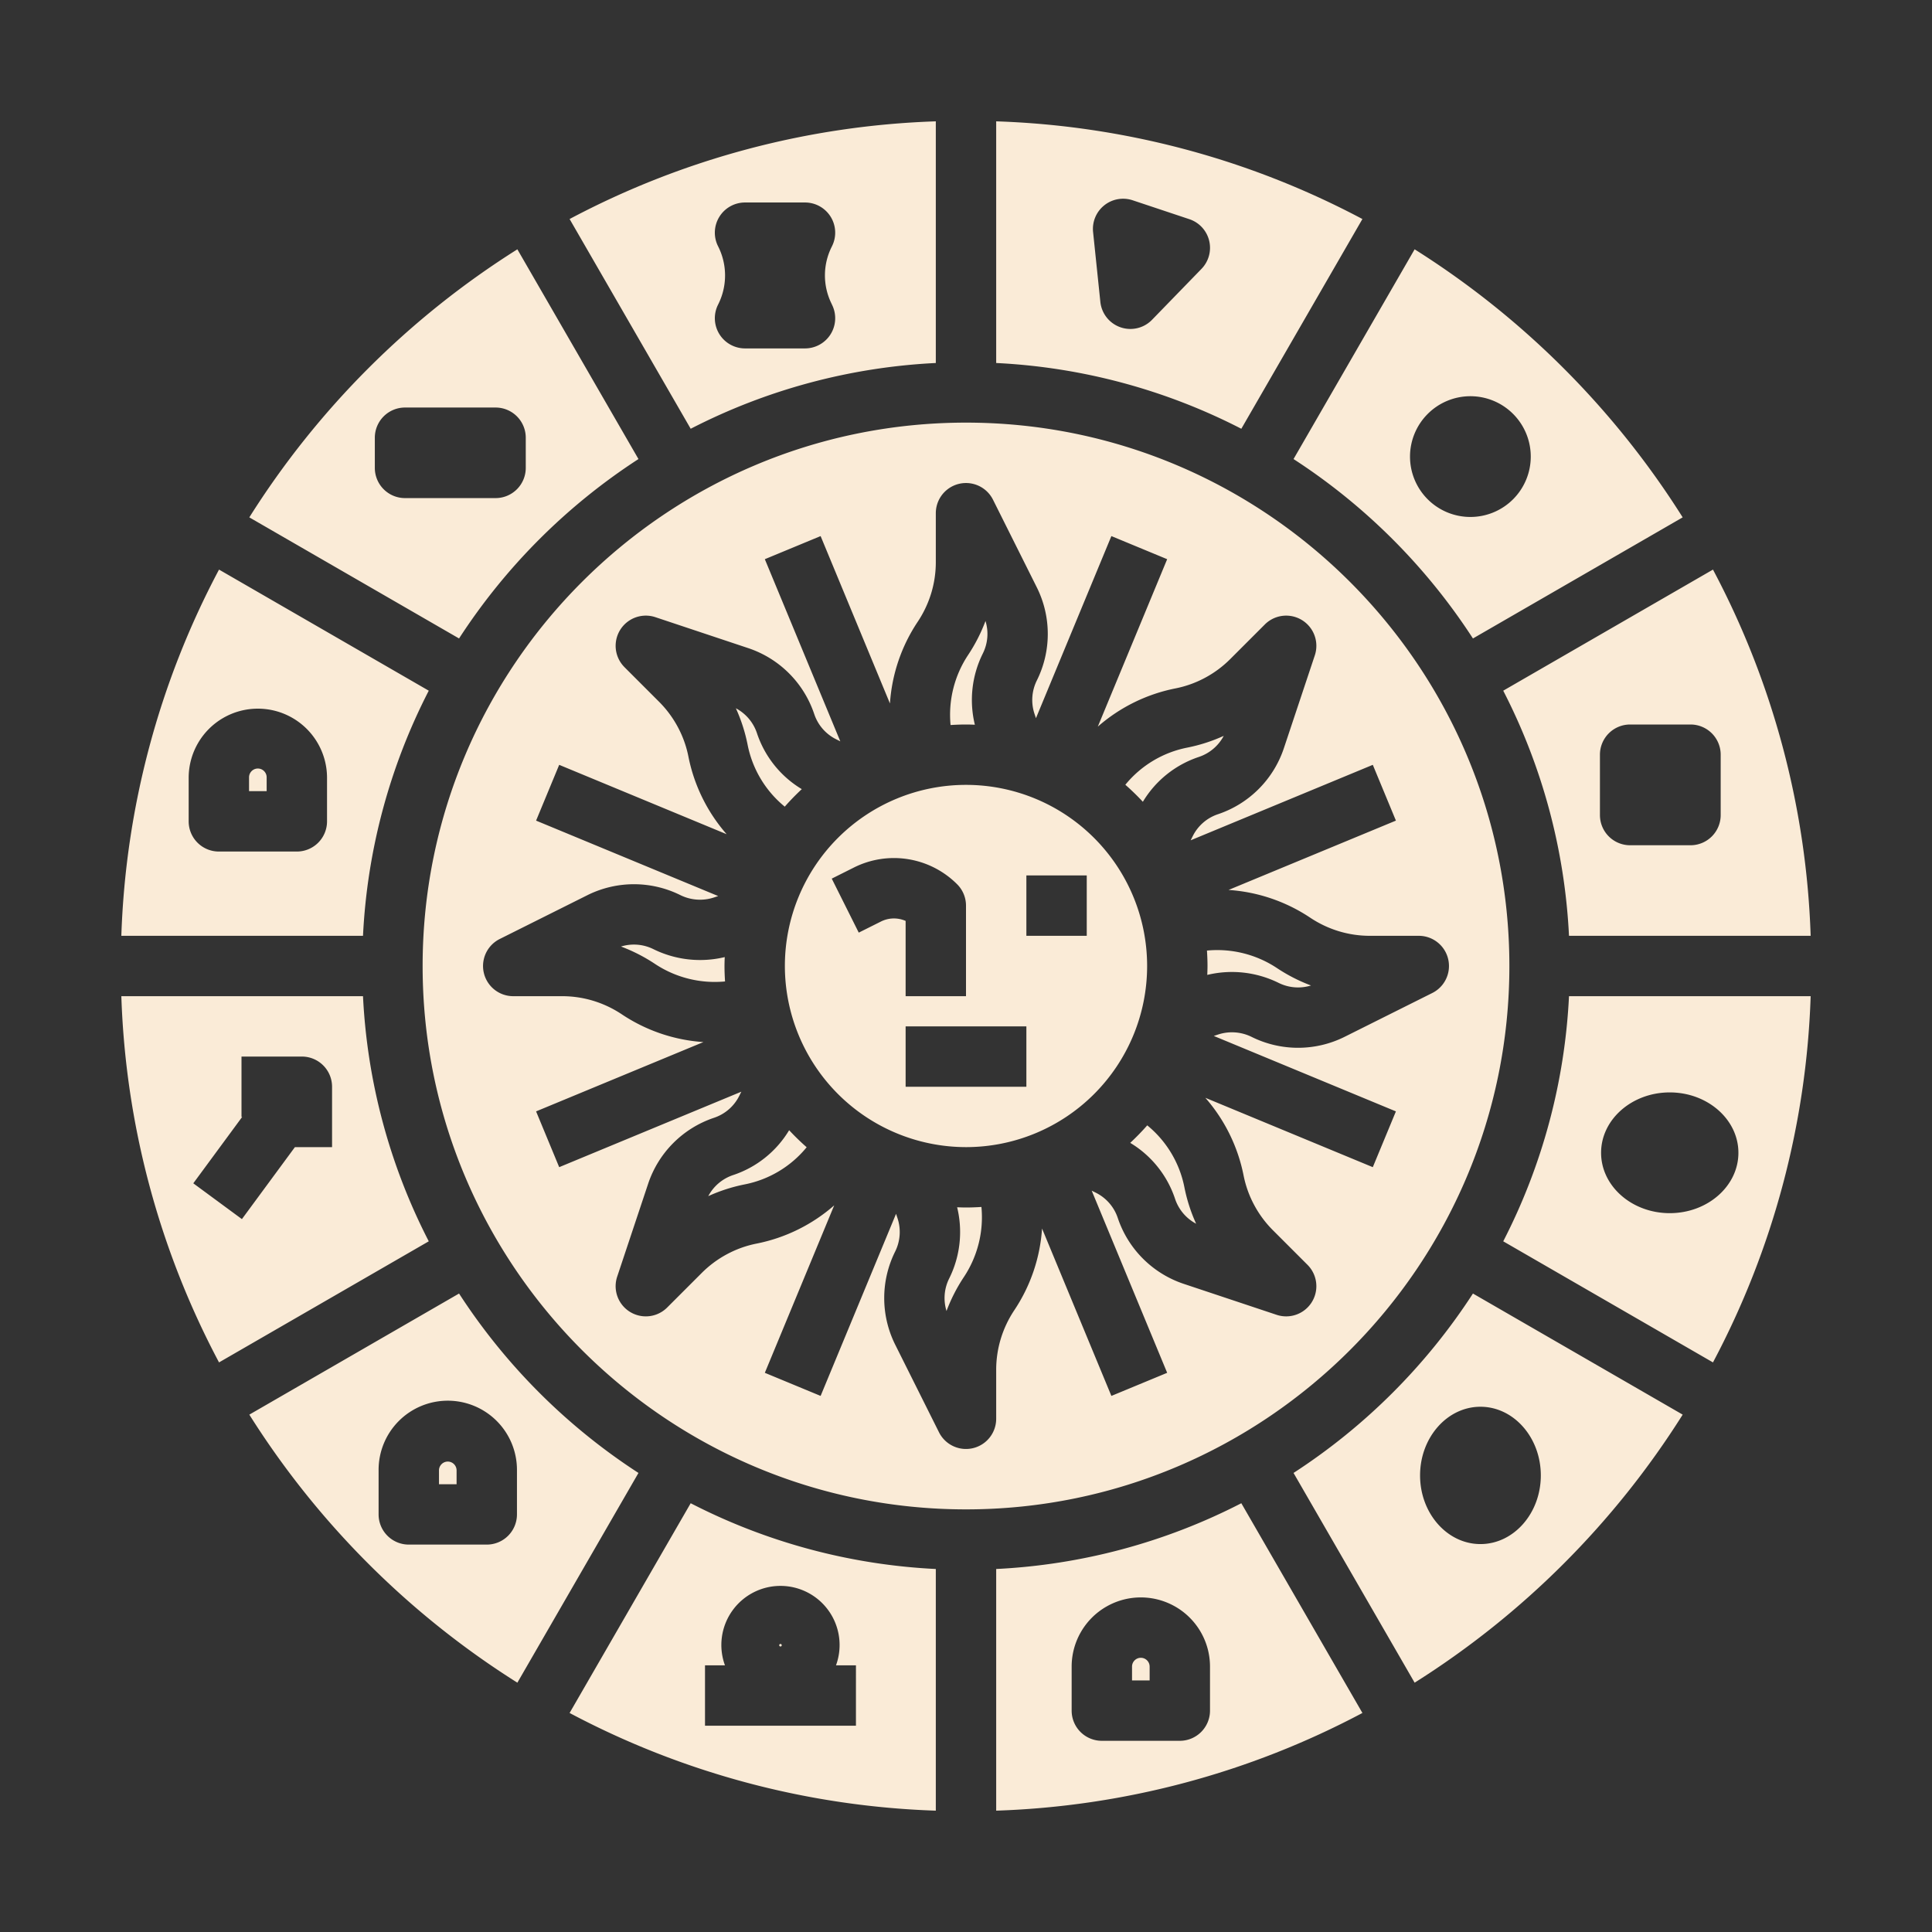 <svg height='100px' width='100px'  fill="#faebd7" xmlns="http://www.w3.org/2000/svg" viewBox="0 0 512 512" x="0px" y="0px"><rect x="0" y="0" width="512" height="512" fill="#333333" stroke="none"/><title>astrology icon</title><desc>astrology icon for website, application, printing, document, poster design, etc.</desc><g><path d="M207.168,436a.334.334,0,1,1-.333-.333A.333.333,0,0,1,207.168,436ZM169.2,390.346l-32.091,55.583a226.888,226.888,0,0,1-71.036-71.036L121.654,342.8A161.277,161.277,0,0,0,169.2,390.346Zm-32.2-.679a18.334,18.334,0,1,0-36.667,0v11.666a8,8,0,0,0,8,8H129a8,8,0,0,0,8-8Zm111,90.177a222.509,222.509,0,0,1-97.052-25.889l32.09-55.582A158.86,158.86,0,0,0,248,415.8Zm-21.165-38.513h-5.288a15.667,15.667,0,1,0-29.425,0h-5.287v16h40ZM302.87,212.482a27.382,27.382,0,0,1,14.86-11.892,11.624,11.624,0,0,0,6.571-5.577,44.006,44.006,0,0,1-9.675,3.114,28.246,28.246,0,0,0-16.4,9.842Q300.661,210.109,302.87,212.482Zm-184.2,174.851a2.337,2.337,0,0,0-2.334,2.334v3.666H121v-3.666A2.336,2.336,0,0,0,118.667,387.333ZM256,192c.788,0,1.568.031,2.349.06a27.629,27.629,0,0,1,2.116-18.888,11.6,11.6,0,0,0,.7-8.6,44.5,44.5,0,0,1-4.631,9.043,28.653,28.653,0,0,0-4.624,18.526C253.265,192.059,254.625,192,256,192Zm-63.94,61.64a27.981,27.981,0,0,1-18.888-2.1,11.611,11.611,0,0,0-8.6-.7,44.472,44.472,0,0,1,9.043,4.631,28.659,28.659,0,0,0,18.528,4.624c-.086-1.353-.145-2.714-.145-4.088C192,255.209,192.031,254.425,192.06,253.64Zm127.88,4.719a27.976,27.976,0,0,1,18.888,2.106,11.608,11.608,0,0,0,8.6.7,44.472,44.472,0,0,1-9.043-4.631,28.653,28.653,0,0,0-18.528-4.624c.086,1.353.145,2.713.145,4.088C320,256.791,319.969,257.575,319.94,258.359Zm-136.9-144.732-32.09-55.582A222.509,222.509,0,0,1,248,32.156V96.2A158.86,158.86,0,0,0,183.038,113.627Zm7.272-48.334a17.071,17.071,0,0,1,.128,15.148l-.186.38a8,8,0,0,0,7.188,11.512h15.893a8,8,0,0,0,7.243-11.4l-.342-.731a16.9,16.9,0,0,1,.12-14.685l.166-.339a8,8,0,0,0-7.187-11.516H197.44a8,8,0,0,0-7.13,11.627Zm138.652,48.334A158.86,158.86,0,0,0,264,96.2V32.156a222.509,222.509,0,0,1,97.052,25.889Zm-8.523-49.844a8,8,0,0,0-5.242-5.695l-15.031-5.011A8,8,0,0,0,289.679,61.5L291.605,80a8,8,0,0,0,13.7,4.746l13.1-13.49A8,8,0,0,0,320.439,63.783ZM342.8,121.654l32.091-55.583a226.888,226.888,0,0,1,71.036,71.036L390.346,169.2A161.277,161.277,0,0,0,342.8,121.654ZM373.667,121a16,16,0,1,0,16-16A16.019,16.019,0,0,0,373.667,121Zm24.706,62.039,55.582-32.091A222.5,222.5,0,0,1,479.844,248H415.8A158.855,158.855,0,0,0,398.373,183.039ZM424,216a8,8,0,0,0,8,8h16a8,8,0,0,0,8-8V200a8,8,0,0,0-8-8H432a8,8,0,0,0-8,8ZM58.045,361.052A222.5,222.5,0,0,1,32.156,264H96.2a158.855,158.855,0,0,0,17.427,64.961ZM64.176,296,51.225,313.59l12.884,9.487L78.155,304H88V288a8,8,0,0,0-8-8H64v16ZM96.2,248H32.156a222.5,222.5,0,0,1,25.889-97.052l55.582,32.091A158.855,158.855,0,0,0,96.2,248Zm-9.533-42A18.334,18.334,0,0,0,50,206v11.667a8,8,0,0,0,8,8H78.667a8,8,0,0,0,8-8Zm34.987-36.8L66.071,137.107a226.888,226.888,0,0,1,71.036-71.036L169.2,121.654A161.277,161.277,0,0,0,121.654,169.2ZM107.333,132h24a8,8,0,0,0,8-8v-8a8,8,0,0,0-8-8h-24a8,8,0,0,0-8,8v8A8,8,0,0,0,107.333,132Zm-39,71.667A2.336,2.336,0,0,0,66,206v3.667h4.667V206A2.336,2.336,0,0,0,68.333,203.667Zm235.7,94.562a64.607,64.607,0,0,1-4.514,4.641,27.373,27.373,0,0,1,11.892,14.859,11.626,11.626,0,0,0,5.577,6.572,44,44,0,0,1-3.113-9.675A28.246,28.246,0,0,0,304.031,298.229Zm24.931,100.144,32.09,55.582A222.509,222.509,0,0,1,264,479.844V415.8A158.86,158.86,0,0,0,328.962,398.373Zm-8.3,43.293a18.333,18.333,0,1,0-36.666,0v11.666a8,8,0,0,0,8,8h20.666a8,8,0,0,0,8-8ZM208,256a48,48,0,1,1,48,48A48.054,48.054,0,0,1,208,256Zm64-8h16V232H272Zm-32,24v16h32V272Zm-19.578-39.155,7.156,14.31,5.881-2.94a7.685,7.685,0,0,1,6.541-.163V264h16V240a8,8,0,0,0-2.343-5.657A23.669,23.669,0,0,0,226.3,229.9Zm81.912,206.487A2.336,2.336,0,0,0,300,441.666v3.666h4.666v-3.666A2.336,2.336,0,0,0,302.334,439.332Zm72.559,6.6L342.8,390.346A161.277,161.277,0,0,0,390.346,342.8l55.583,32.091a226.888,226.888,0,0,1-71.036,71.036ZM376.333,391c0,10.033,7.178,18.195,16,18.195s16-8.162,16-18.195-7.178-18.195-16-18.195S376.333,380.967,376.333,391ZM256,112c79.4,0,144,64.6,144,144S335.4,400,256,400,112,335.4,112,256,176.6,112,256,112Zm-90.507,64.807,9.17,9.17a28.374,28.374,0,0,1,4.969,6.7,28.077,28.077,0,0,1,2.805,7.827,44.286,44.286,0,0,0,10.131,20.57l-44.377-18.383-6.123,14.782,48.259,19.991-1.165.388a11.768,11.768,0,0,1-8.829-.623,27.661,27.661,0,0,0-24.659,0l-23.25,11.62A8,8,0,0,0,136,264h12.97a28.327,28.327,0,0,1,8.216,1.212,28.658,28.658,0,0,1,7.558,3.566,44.26,44.26,0,0,0,21.665,7.383l-44.341,18.368,6.123,14.782,48.271-20-.559,1.12a11.541,11.541,0,0,1-6.7,5.8A27.675,27.675,0,0,0,171.78,313.66l-8.219,24.66a8,8,0,0,0,13.247,8.187l9.17-9.17a28.387,28.387,0,0,1,6.695-4.968,28.061,28.061,0,0,1,7.829-2.805,44.288,44.288,0,0,0,20.571-10.133l-18.384,44.378,14.782,6.123,19.991-48.259.389,1.167a11.634,11.634,0,0,1-.624,8.827,27.663,27.663,0,0,0,0,24.66l11.62,23.25A8,8,0,0,0,264,376V363.03a28.344,28.344,0,0,1,1.212-8.217,28.694,28.694,0,0,1,3.565-7.557,44.228,44.228,0,0,0,7.377-21.683l18.375,44.359,14.782-6.123-20-48.272,1.118.558a11.541,11.541,0,0,1,5.8,6.7,27.672,27.672,0,0,0,17.429,17.427l24.659,8.22a8,8,0,0,0,8.188-13.246l-9.17-9.17a28.374,28.374,0,0,1-4.969-6.7,28.077,28.077,0,0,1-2.805-7.827,44.286,44.286,0,0,0-10.131-20.57l44.377,18.383,6.123-14.782-48.259-19.991,1.165-.388a11.768,11.768,0,0,1,8.829.623,27.664,27.664,0,0,0,24.659,0l23.25-11.62A8,8,0,0,0,376,248H363.03a28.327,28.327,0,0,1-8.216-1.212,28.658,28.658,0,0,1-7.558-3.566,44.262,44.262,0,0,0-21.678-7.378l44.354-18.373-6.123-14.782-48.271,20,.559-1.12a11.541,11.541,0,0,1,6.7-5.8A27.675,27.675,0,0,0,340.22,198.34l8.219-24.66a8,8,0,0,0-13.247-8.187l-9.17,9.17a28.387,28.387,0,0,1-6.695,4.968,28.061,28.061,0,0,1-7.829,2.805,44.288,44.288,0,0,0-20.571,10.133l18.384-44.378-14.782-6.123-19.991,48.259-.389-1.167a11.634,11.634,0,0,1,.624-8.827,27.663,27.663,0,0,0,0-24.66l-11.62-23.25A8,8,0,0,0,248,136v12.97a28.344,28.344,0,0,1-1.212,8.217,28.694,28.694,0,0,1-3.565,7.557,44.228,44.228,0,0,0-7.377,21.683l-18.375-44.359-14.782,6.123,20,48.272-1.118-.558a11.541,11.541,0,0,1-5.8-6.7,27.672,27.672,0,0,0-17.429-17.427l-24.659-8.22a8,8,0,0,0-8.188,13.246Zm42.476,36.964a64.607,64.607,0,0,1,4.514-4.641,27.373,27.373,0,0,1-11.892-14.859,11.626,11.626,0,0,0-5.577-6.572,44,44,0,0,1,3.113,9.675A28.246,28.246,0,0,0,207.969,213.771ZM453.955,361.052l-55.582-32.091A158.855,158.855,0,0,0,415.8,264h64.044A222.5,222.5,0,0,1,453.955,361.052ZM442.5,321.5c10.033,0,18.195-7.178,18.195-16s-8.162-16-18.195-16-18.195,7.178-18.195,16S432.467,321.5,442.5,321.5ZM256,320c-.788,0-1.568-.031-2.349-.06a27.629,27.629,0,0,1-2.116,18.888,11.6,11.6,0,0,0-.7,8.6,44.5,44.5,0,0,1,4.631-9.043,28.653,28.653,0,0,0,4.624-18.526C258.735,319.941,257.375,320,256,320Zm-46.87-20.482a27.382,27.382,0,0,1-14.86,11.892,11.624,11.624,0,0,0-6.571,5.577,44.006,44.006,0,0,1,9.675-3.114,28.246,28.246,0,0,0,16.4-9.842Q211.34,301.891,209.13,299.518Z"></path></g></svg>
